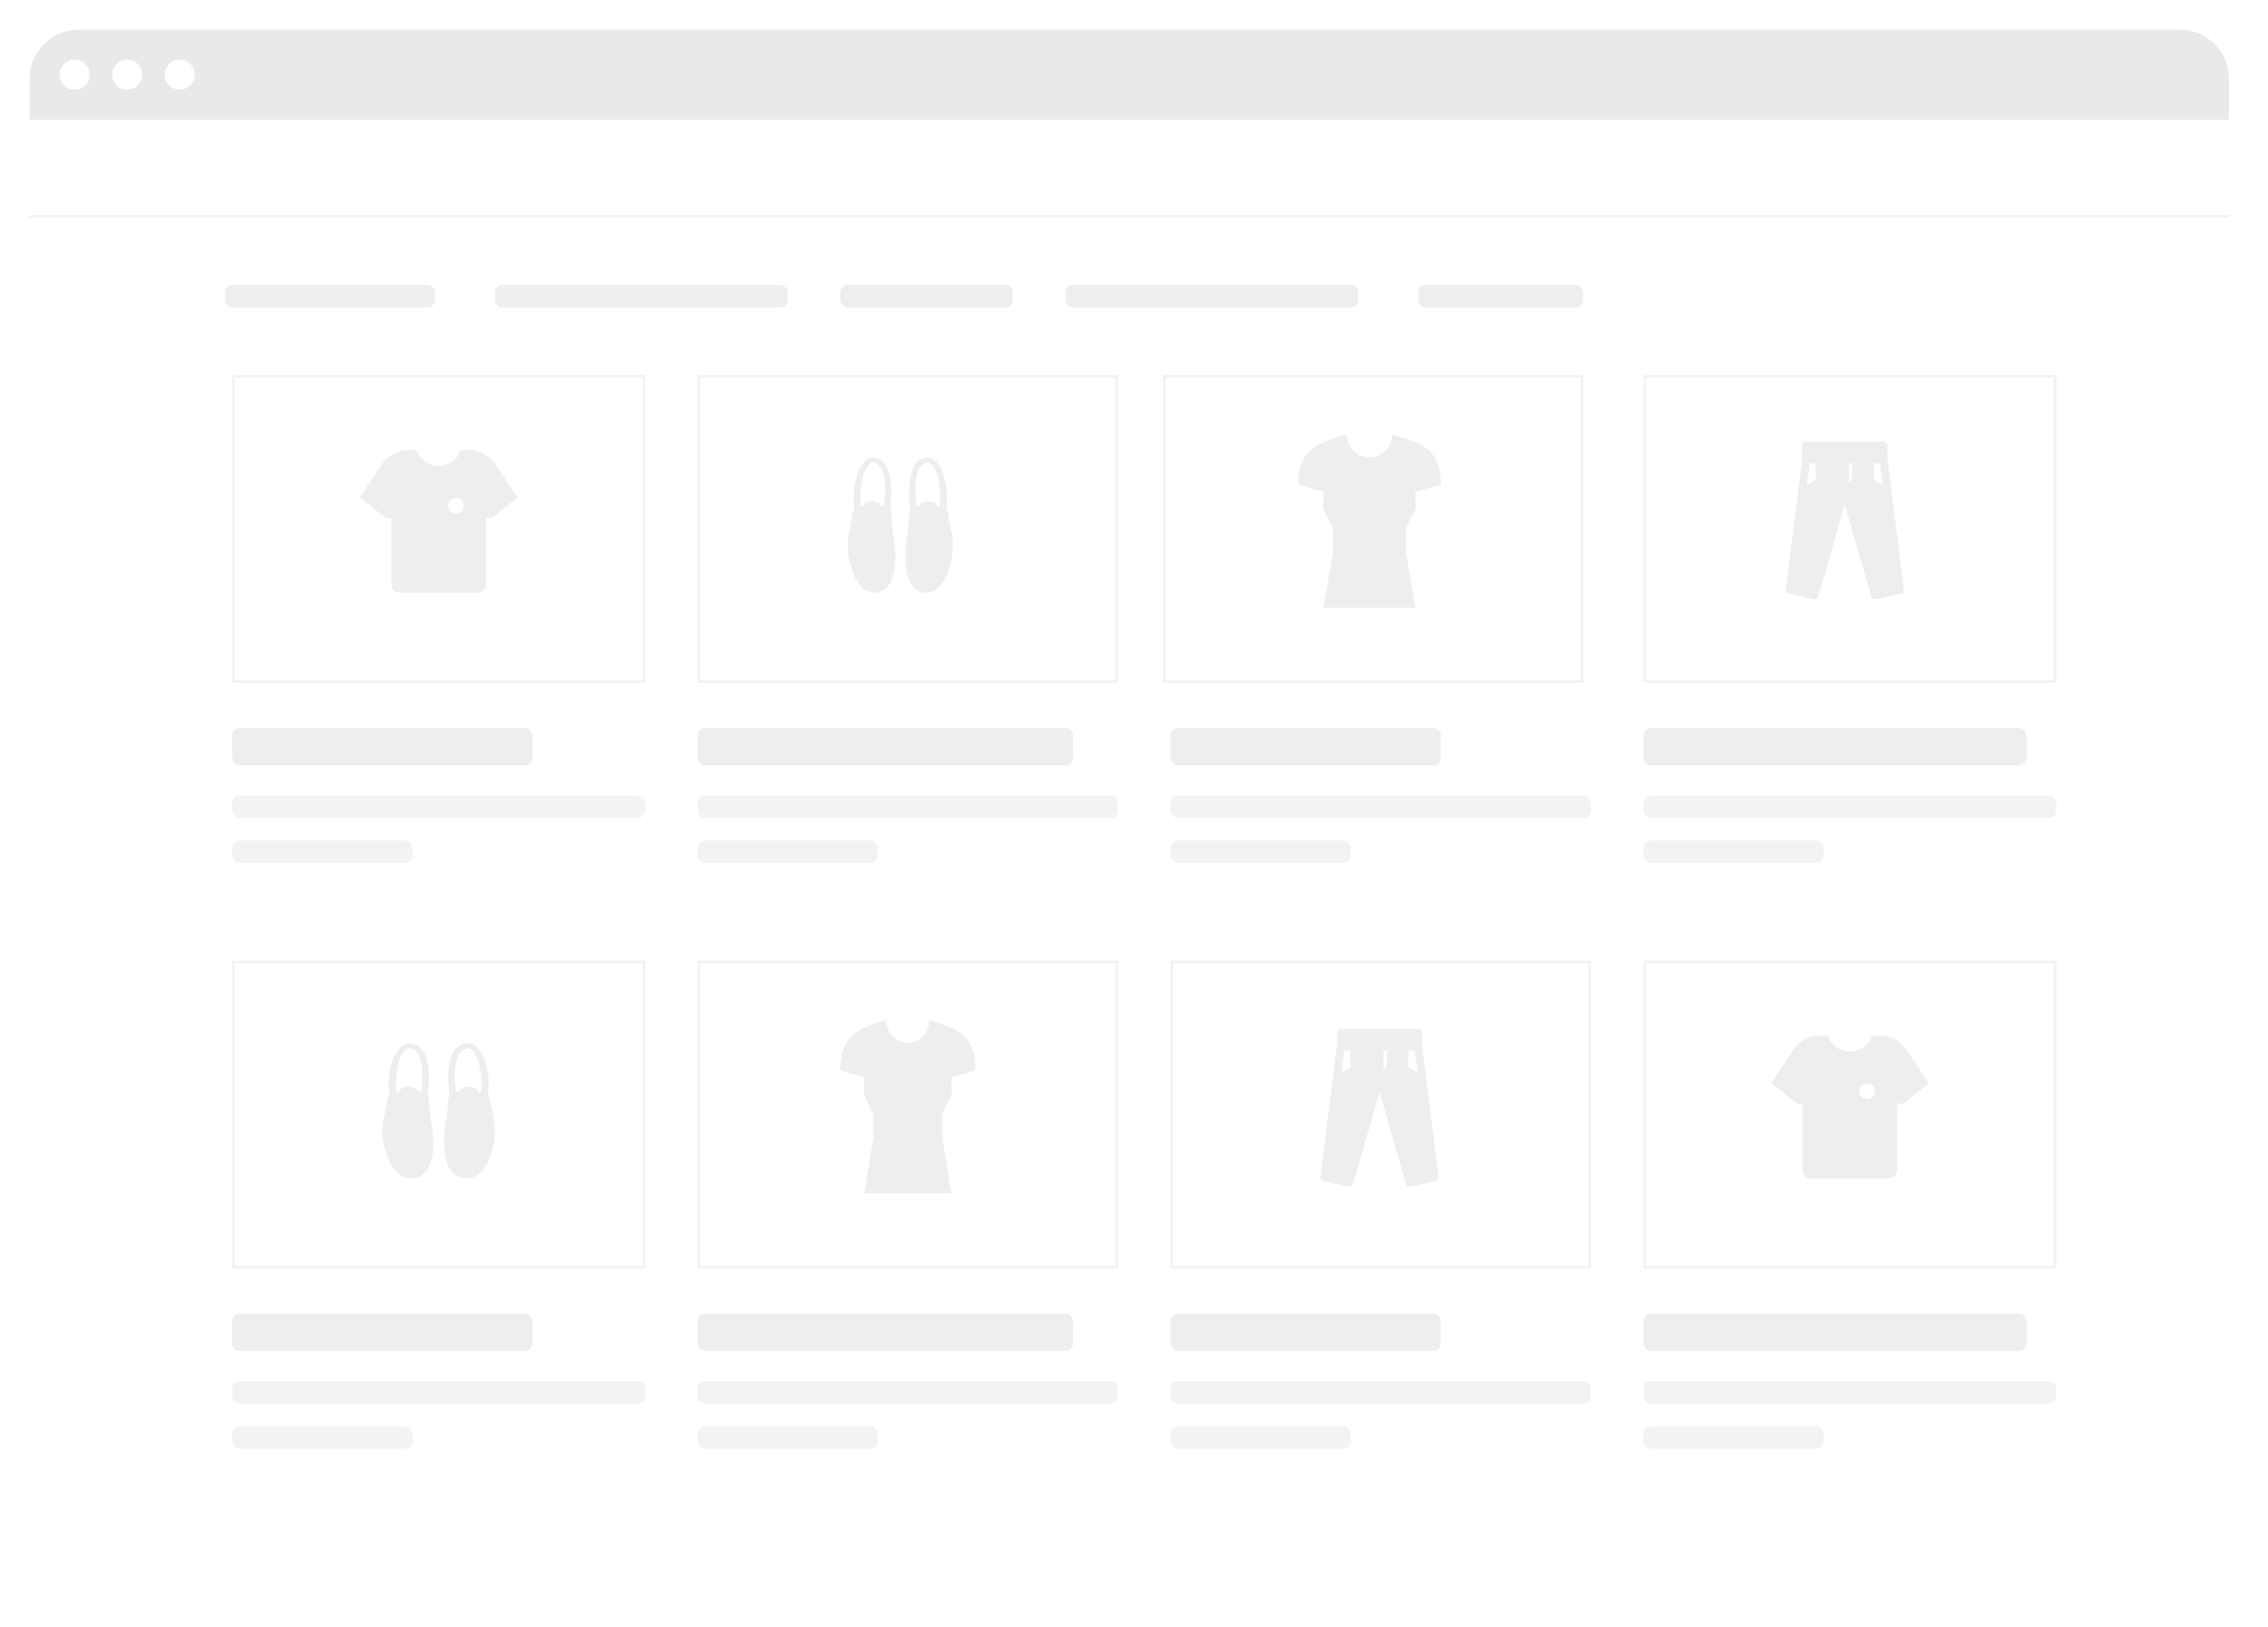 <svg width="230" height="165" viewBox="0 0 230 165" fill="none" xmlns="http://www.w3.org/2000/svg">
<g filter="url(#filter0_d)">
<path d="M226.042 156.338C226.042 159.099 223.804 161.338 221.042 161.338L8 161.338C5.239 161.338 3 159.099 3 156.338L3.001 5.284L226.043 5.284L226.042 156.338Z" fill="white"/>
<path d="M3 8C3 5.239 5.239 3 8 3H221.043C223.805 3 226.043 5.239 226.043 8V12.135H3V8Z" fill="#E9E9E9"/>
<circle cx="7.567" cy="7.567" r="1.522" fill="white"/>
<circle cx="12.896" cy="7.567" r="1.522" fill="white"/>
<circle cx="18.225" cy="7.567" r="1.522" fill="white"/>
<path d="M3 21.936L226.043 21.936" stroke="#F2F2F2" stroke-width="0.25"/>
<rect x="23.553" y="73.795" width="30.45" height="3.806" rx="0.75" fill="#EEEEEE"/>
<rect x="22.792" y="28.882" width="21.315" height="2.284" rx="0.75" fill="#EEEEEE"/>
<rect x="50.197" y="28.882" width="29.688" height="2.284" rx="0.75" fill="#EEEEEE"/>
<rect x="85.214" y="28.882" width="17.509" height="2.284" rx="0.75" fill="#EEEEEE"/>
<rect x="108.051" y="28.882" width="29.688" height="2.284" rx="0.75" fill="#EEEEEE"/>
<rect x="143.829" y="28.882" width="16.747" height="2.284" rx="0.75" fill="#EEEEEE"/>
<rect x="23.553" y="80.647" width="41.868" height="2.284" rx="0.75" fill="#F3F3F3"/>
<rect x="23.553" y="85.214" width="18.27" height="2.284" rx="0.75" fill="#F3F3F3"/>
<rect x="70.75" y="73.795" width="38.062" height="3.806" rx="0.75" fill="#EEEEEE"/>
<rect x="70.75" y="80.647" width="42.629" height="2.284" rx="0.75" fill="#F3F3F3"/>
<rect x="70.75" y="85.214" width="18.27" height="2.284" rx="0.75" fill="#F3F3F3"/>
<rect x="118.708" y="73.795" width="27.405" height="3.806" rx="0.75" fill="#EEEEEE"/>
<rect x="118.708" y="80.647" width="42.629" height="2.284" rx="0.75" fill="#F3F3F3"/>
<rect x="118.708" y="85.214" width="18.27" height="2.284" rx="0.75" fill="#F3F3F3"/>
<rect x="166.667" y="73.795" width="38.823" height="3.806" rx="0.75" fill="#EEEEEE"/>
<rect x="166.667" y="80.647" width="41.868" height="2.284" rx="0.75" fill="#F3F3F3"/>
<rect x="166.667" y="85.214" width="18.27" height="2.284" rx="0.75" fill="#F3F3F3"/>
<rect x="23.678" y="38.142" width="41.618" height="30.961" fill="white" stroke="#F2F2F2" stroke-width="0.25"/>
<rect x="70.875" y="38.142" width="42.38" height="30.961" fill="white" stroke="#F2F2F2" stroke-width="0.25"/>
<rect x="118.072" y="38.142" width="42.38" height="30.961" fill="white" stroke="#F2F2F2" stroke-width="0.25"/>
<path d="M143.568 51.614L143.547 49.84L146.113 49.139C146.113 45.587 144.382 45.029 141.424 44.107H141.167C141.167 44.709 140.926 45.286 140.498 45.712C140.069 46.138 139.488 46.377 138.881 46.377C138.275 46.377 137.694 46.138 137.265 45.712C136.836 45.286 136.595 44.709 136.595 44.107H136.339C133.616 44.868 131.65 45.585 131.65 49.139L134.215 49.84L134.178 51.575L135.163 53.524V56.051L134.222 61.615H143.524L142.583 56.011V53.485L143.568 51.614Z" fill="#EEEEEE"/>
<rect x="166.791" y="38.142" width="41.618" height="30.961" fill="white" stroke="#F2F2F2" stroke-width="0.25"/>
<path fill-rule="evenodd" clip-rule="evenodd" d="M42.227 45.629C42.556 46.565 43.445 47.236 44.488 47.236C45.53 47.236 46.419 46.565 46.749 45.629H47.678C48.565 45.629 49.682 46.23 50.174 46.972L52.481 50.451L49.763 52.62L49.724 52.574C49.573 52.397 49.283 52.504 49.283 52.736V59.293C49.283 59.735 48.919 60.093 48.482 60.093H40.493C40.05 60.093 39.692 59.727 39.692 59.293V52.748C39.692 52.533 39.416 52.445 39.292 52.62L36.495 50.451L38.801 46.972C39.293 46.231 40.413 45.629 41.297 45.629H42.227ZM46.233 50.451C45.792 50.451 45.434 50.811 45.434 51.254C45.434 51.697 45.792 52.058 46.233 52.058C46.674 52.058 47.032 51.697 47.032 51.254C47.032 50.811 46.674 50.451 46.233 50.451Z" fill="#EEEEEE"/>
<path d="M95.97 58.398C95.97 58.398 95.129 60.577 93.341 59.994C91.552 59.41 91.781 56.065 91.873 55.313C91.965 54.56 92.194 53.118 92.209 52.304C92.209 52.304 92.179 51.951 92.316 51.813L92.301 51.368C92.301 51.368 92.01 49.757 92.439 47.884C92.439 47.884 92.805 46.395 94.059 46.395C94.059 46.395 94.915 46.227 95.588 47.915C96.261 49.603 96.001 51.215 95.97 51.414L96.031 51.813C96.031 51.813 96.215 51.951 96.184 52.182C96.169 52.396 96.291 52.964 96.383 53.44C96.475 53.916 97.086 55.681 95.97 58.398ZM95.313 49.711C95.022 46.794 94.075 46.917 94.075 46.917C92.744 46.917 92.836 49.741 92.836 49.741C92.805 50.509 92.943 51.215 92.943 51.215L93.142 51.399C93.448 50.816 94.09 50.816 94.09 50.816C95.007 50.816 95.099 51.445 95.099 51.445L95.328 51.261C95.389 50.647 95.313 49.711 95.313 49.711ZM89.274 59.994C87.485 60.577 86.644 58.398 86.644 58.398C85.528 55.681 86.124 53.931 86.216 53.456C86.308 52.98 86.43 52.412 86.415 52.197C86.4 51.982 86.568 51.829 86.568 51.829L86.629 51.429C86.598 51.23 86.338 49.618 87.011 47.93C87.684 46.242 88.54 46.411 88.54 46.411C89.794 46.411 90.161 47.899 90.161 47.899C90.573 49.757 90.298 51.368 90.298 51.368L90.283 51.813C90.436 51.967 90.39 52.304 90.39 52.304C90.405 53.118 90.619 54.56 90.726 55.313C90.833 56.065 91.063 59.41 89.274 59.994ZM88.525 46.902C88.525 46.902 87.577 46.794 87.286 49.695C87.286 49.695 87.225 50.631 87.271 51.23L87.5 51.414C87.5 51.414 87.592 50.785 88.509 50.785C88.509 50.785 89.152 50.785 89.457 51.368L89.656 51.184C89.656 51.184 89.794 50.478 89.763 49.711C89.763 49.726 89.855 46.902 88.525 46.902Z" fill="#EEEEEE"/>
<path fill-rule="evenodd" clip-rule="evenodd" d="M183.156 44.77C182.897 44.77 182.752 44.986 182.747 45.167H182.753C182.759 45.633 182.741 46.108 182.759 46.57L181.089 59.742C181.062 59.938 181.208 60.146 181.402 60.191L183.922 60.747C184.122 60.793 184.349 60.659 184.405 60.463L187.085 51.163L189.765 60.463C189.82 60.657 190.038 60.789 190.236 60.747L192.763 60.191C192.959 60.149 193.101 59.94 193.075 59.742L191.406 46.502V45.167C191.406 44.957 191.214 44.77 191.002 44.77H183.156H183.156ZM183.519 46.95H184.144V48.654L183.241 49.176L183.519 46.95ZM187.488 46.95H187.829V48.267C187.824 48.53 187.725 48.811 187.488 48.937V46.95ZM190.009 46.95H190.645L190.929 49.182L190.009 48.654V46.95Z" fill="#EEEEEE"/>
<rect x="23.553" y="133.172" width="30.45" height="3.806" rx="0.75" fill="#EEEEEE"/>
<rect x="23.553" y="140.023" width="41.868" height="2.284" rx="0.75" fill="#F3F3F3"/>
<rect x="23.553" y="144.591" width="18.27" height="2.284" rx="0.75" fill="#F3F3F3"/>
<rect x="70.75" y="133.172" width="38.062" height="3.806" rx="0.75" fill="#EEEEEE"/>
<rect x="70.75" y="140.023" width="42.629" height="2.284" rx="0.75" fill="#F3F3F3"/>
<rect x="70.75" y="144.591" width="18.27" height="2.284" rx="0.75" fill="#F3F3F3"/>
<rect x="118.708" y="133.172" width="27.405" height="3.806" rx="0.75" fill="#EEEEEE"/>
<rect x="118.708" y="140.023" width="42.629" height="2.284" rx="0.75" fill="#F3F3F3"/>
<rect x="118.708" y="144.591" width="18.27" height="2.284" rx="0.75" fill="#F3F3F3"/>
<rect x="166.667" y="133.172" width="38.823" height="3.806" rx="0.75" fill="#EEEEEE"/>
<rect x="166.667" y="140.023" width="41.868" height="2.284" rx="0.75" fill="#F3F3F3"/>
<rect x="166.667" y="144.591" width="18.27" height="2.284" rx="0.75" fill="#F3F3F3"/>
<rect x="23.678" y="97.519" width="41.618" height="30.961" fill="white" stroke="#F2F2F2" stroke-width="0.25"/>
<rect x="118.833" y="97.519" width="42.38" height="30.961" fill="white" stroke="#F2F2F2" stroke-width="0.25"/>
<rect x="70.875" y="97.519" width="42.38" height="30.961" fill="white" stroke="#F2F2F2" stroke-width="0.25"/>
<path d="M96.505 110.991L96.485 109.216L98.916 108.516C98.916 104.964 97.276 104.406 94.474 103.484H94.231C94.231 104.086 94.002 104.663 93.596 105.089C93.19 105.514 92.639 105.753 92.065 105.753C91.491 105.753 90.94 105.514 90.534 105.089C90.128 104.663 89.899 104.086 89.899 103.484H89.656C87.076 104.245 85.214 104.962 85.214 108.516L87.645 109.216L87.609 110.951L88.543 112.901V115.428L87.651 120.992H96.463L95.572 115.388V112.861L96.505 110.991Z" fill="#EEEEEE"/>
<rect x="166.791" y="97.519" width="41.618" height="30.961" fill="white" stroke="#F2F2F2" stroke-width="0.25"/>
<path fill-rule="evenodd" clip-rule="evenodd" d="M185.34 105.006C185.67 105.941 186.559 106.613 187.601 106.613C188.643 106.613 189.532 105.941 189.862 105.006H190.791C191.678 105.006 192.795 105.607 193.287 106.349L195.594 109.827L192.876 111.997L192.837 111.95C192.686 111.774 192.396 111.88 192.396 112.113V118.67C192.396 119.112 192.032 119.47 191.595 119.47H183.606C183.164 119.47 182.805 119.104 182.805 118.67V112.124C182.805 111.91 182.529 111.822 182.405 111.997L179.608 109.827L181.914 106.349C182.406 105.607 183.526 105.006 184.41 105.006H185.34ZM189.346 109.827C188.905 109.827 188.547 110.188 188.547 110.631C188.547 111.074 188.905 111.434 189.346 111.434C189.787 111.434 190.145 111.074 190.145 110.631C190.145 110.188 189.787 109.827 189.346 109.827Z" fill="#EEEEEE"/>
<path d="M49.487 117.774C49.487 117.774 48.586 119.954 46.67 119.37C44.753 118.787 44.999 115.441 45.097 114.689C45.196 113.937 45.441 112.495 45.458 111.681C45.458 111.681 45.425 111.328 45.572 111.19L45.556 110.745C45.556 110.745 45.245 109.133 45.703 107.261C45.703 107.261 46.096 105.772 47.44 105.772C47.44 105.772 48.357 105.603 49.078 107.291C49.798 108.98 49.52 110.591 49.487 110.791L49.553 111.19C49.553 111.19 49.749 111.328 49.717 111.558C49.7 111.773 49.831 112.341 49.93 112.817C50.028 113.293 50.683 115.058 49.487 117.774ZM48.783 109.087C48.472 106.171 47.456 106.294 47.456 106.294C46.031 106.294 46.129 109.118 46.129 109.118C46.096 109.885 46.244 110.591 46.244 110.591L46.457 110.776C46.785 110.192 47.472 110.192 47.472 110.192C48.455 110.192 48.554 110.822 48.554 110.822L48.799 110.637C48.865 110.023 48.783 109.087 48.783 109.087ZM42.313 119.37C40.396 119.954 39.495 117.774 39.495 117.774C38.299 115.058 38.938 113.308 39.036 112.832C39.135 112.356 39.266 111.788 39.249 111.574C39.233 111.359 39.413 111.205 39.413 111.205L39.479 110.806C39.446 110.607 39.167 108.995 39.888 107.307C40.609 105.619 41.526 105.787 41.526 105.787C42.87 105.787 43.263 107.276 43.263 107.276C43.705 109.133 43.41 110.745 43.41 110.745L43.394 111.19C43.557 111.343 43.508 111.681 43.508 111.681C43.525 112.495 43.754 113.937 43.869 114.689C43.983 115.441 44.229 118.787 42.313 119.37ZM41.51 106.279C41.51 106.279 40.494 106.171 40.183 109.072C40.183 109.072 40.118 110.008 40.167 110.607L40.412 110.791C40.412 110.791 40.511 110.162 41.494 110.162C41.494 110.162 42.181 110.162 42.509 110.745L42.722 110.561C42.722 110.561 42.87 109.855 42.837 109.087C42.837 109.103 42.935 106.279 41.51 106.279Z" fill="#EEEEEE"/>
<path fill-rule="evenodd" clip-rule="evenodd" d="M135.971 104.331C135.713 104.331 135.567 104.548 135.562 104.729H135.568C135.574 105.194 135.556 105.669 135.574 106.131L133.904 119.303C133.878 119.499 134.023 119.707 134.217 119.752L136.737 120.308C136.937 120.354 137.165 120.221 137.22 120.024L139.9 110.724L142.58 120.024C142.635 120.218 142.853 120.35 143.051 120.308L145.578 119.752C145.774 119.71 145.916 119.501 145.89 119.303L144.221 106.063V104.729C144.221 104.518 144.029 104.331 143.818 104.331H135.971H135.971ZM136.334 106.511H136.959V108.215L136.056 108.737L136.334 106.511ZM140.303 106.511H140.644V107.829C140.639 108.091 140.541 108.372 140.303 108.499V106.511ZM142.824 106.511H143.46L143.744 108.743L142.824 108.215V106.511Z" fill="#EEEEEE"/>
</g>
<defs>
<filter id="filter0_d" x="-6.10352e-05" y="0" width="229.043" height="164.338" filterUnits="userSpaceOnUse" color-interpolation-filters="sRGB">
<feFlood flood-opacity="0" result="BackgroundImageFix"/>
<feColorMatrix in="SourceAlpha" type="matrix" values="0 0 0 0 0 0 0 0 0 0 0 0 0 0 0 0 0 0 127 0"/>
<feOffset/>
<feGaussianBlur stdDeviation="1.5"/>
<feColorMatrix type="matrix" values="0 0 0 0 0 0 0 0 0 0 0 0 0 0 0 0 0 0 0.1 0"/>
<feBlend mode="normal" in2="BackgroundImageFix" result="effect1_dropShadow"/>
<feBlend mode="normal" in="SourceGraphic" in2="effect1_dropShadow" result="shape"/>
</filter>
</defs>
</svg>
